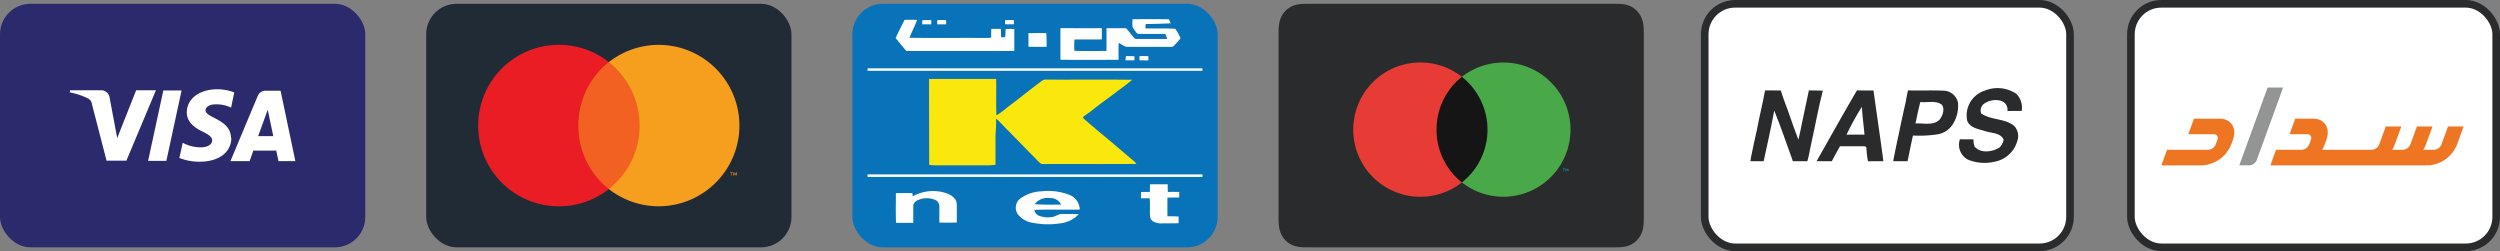 
  <svg xmlns="http://www.w3.org/2000/svg" width="328.5" height="33" viewBox="0 0 328.5 33">
  <rect x="0" y="0" width="328.5" height="33" fill="#808080" stroke="none"/>
  <g id="Component_34_1" data-name="Component 34 – 1" transform="translate(0 0.5)">
    <g id="Group_11386" data-name="Group 11386" transform="translate(-816 -333)">
      <g id="Group_11298" data-name="Group 11298" transform="translate(770 -400)">
        <g id="mastercard-light-large" transform="translate(158 733)">
          <rect id="card_bg" width="48" height="32" rx="4" fill="#0873b9"/>
        </g>
        <g id="knet" transform="translate(160 734)">
          <g id="_0873b9ff" data-name="#0873b9ff">
            <path id="Path_1" data-name="Path 1" d="M0,0H44V7.483q-22-.015-44,0V0M4.862,1.108c-.406.8-.814,1.592-1.181,2.406.466.553.923,1.115,1.384,1.674.4.018.8.016,1.206.015,4.334-.012,8.668.018,13-.015.015-.958.009-1.918,0-2.876a8.705,8.705,0,0,0-1.123.005c-.025.355-.042.708-.07,1.063-.181.01-.364.016-.544.021,0-.371,0-.741-.03-1.111-.415,0-.828,0-1.242,0a8.5,8.5,0,0,0-.019,1.159,7.69,7.69,0,0,1-.847.037c-3.3-.018-6.6.02-9.9-.02.311-.793.721-1.547,1-2.353C5.954,1.1,5.408,1.1,4.862,1.108m29.953-.085c0,.444-.138.953.193,1.324.2.24.349.66.735.6,1.125,0,2.251,0,3.376,0,.093.218.183.436.263.659-1.286,0-2.573,0-3.859,0-.163-.016-.373.037-.476-.124-.381-.416-.7-.883-1.091-1.288-.854,0-1.707,0-2.561,0,0,.995.016,1.99-.007,2.985-1.4.011-2.807.03-4.21-.009a8.431,8.431,0,0,1,.014-1.49c1.2-.012,2.394.013,3.589-.013,0-.493.007-.985,0-1.478-1.813.011-3.627,0-5.439,0-.01,1.384,0,2.768,0,4.152,2.544.033,5.091.024,7.635,0,.009-.736-.02-1.474.021-2.21.4.176.747.537,1.214.518,1.837,0,3.674,0,5.51,0,.187-.009.419.027.539-.152.3-.32.6-.635.867-.98A6.876,6.876,0,0,0,40.43,2.29c-1.307-.1-2.619-.012-3.928-.055.008-.191.018-.383.028-.573,1.1-.006,2.2-.048,3.3-.093-.078-.177-.158-.355-.236-.532C38,1,36.409,1.024,34.815,1.023M7.192,1.172c-.009.173-.014.346-.015.52.395.01.79.01,1.185,0,.009-.182.013-.363.017-.545a5.91,5.91,0,0,0-1.186.023M9.157,1.16c-.007.178-.01.356-.009.534.389.006.78.008,1.169,0,0-.181.005-.362.005-.543a6.308,6.308,0,0,0-1.166.006m8.907,0c-.005.178-.01.358-.011.537.391.006.78.006,1.169,0,0-.176,0-.354,0-.531a6.006,6.006,0,0,0-1.163,0m3.07,1.7c.008.594,0,1.188.008,1.784.8.028,1.593.016,2.389.008-.01-.6.01-1.206-.056-1.805-.78,0-1.561-.024-2.341.014M33.949,5.868c-.024.185-.048.369-.071.554.395.017.791.014,1.187,0,0-.178,0-.356,0-.534-.374-.021-.747-.025-1.12-.019m1.774.013c0,.182,0,.362,0,.544.387.006.774.009,1.163.009,0-.185,0-.37.006-.554A11.212,11.212,0,0,0,35.724,5.881Z" fill="#0873b9"/>
            <path id="Path_2" data-name="Path 2" d="M0,72.6q22-.006,44,0V86.216q-22,.006-44,0V72.6m8.082,1.068c-.02,3.762.012,7.525,0,11.286a6.142,6.142,0,0,0,.831.071c2.31-.005,4.62,0,6.929,0,.32,0,.637-.045.955-.072.008-1.346-.005-2.693.007-4.038a16.72,16.72,0,0,0,.069-2.033c.547.452,1,1,1.5,1.491,1.229,1.236,2.43,2.5,3.664,3.726a4.969,4.969,0,0,0,.773.738,4.379,4.379,0,0,0,.5.017c4-.017,8,.018,12-.017a2.306,2.306,0,0,0-.394-.435c-1.175-.964-2.317-1.965-3.48-2.941-.987-.787-1.928-1.625-2.894-2.434-.089-.114-.309-.229-.206-.393.436-.334.909-.623,1.331-.977,1.036-.857,2.172-1.588,3.215-2.437a20.868,20.868,0,0,0,1.874-1.442c-3.706-.043-7.414,0-11.121-.019a2.359,2.359,0,0,0-.578.042c-1.65,1.211-3.231,2.511-4.872,3.735a8.671,8.671,0,0,1-1.267.918c-.066-1.595,0-3.193-.034-4.789C13.957,73.672,11.019,73.661,8.082,73.666Z" transform="translate(0 -64.794)" fill="#0873b9"/>
            <path id="Path_3" data-name="Path 3" d="M0,202.36q22,.014,44,0v7.586H0v-7.59m37.11.97c-.009.334-.009.668-.025,1-.384,0-.768,0-1.151.011q-.01.409-.007.82c.38.017.76.014,1.141,0,.082.766,0,1.539.046,2.306a.9.9,0,0,0,.345.7,2.222,2.222,0,0,0,1.372.293c.682-.015,1.365.025,2.047-.027q0-.435,0-.869a14.673,14.673,0,0,0-1.475-.028c-.011-.819-.009-1.638,0-2.456.512-.015,1.024-.014,1.538-.01.014-.246.023-.492.017-.738-.5-.009-1-.012-1.495,0a9.629,9.629,0,0,1-.019-1.008c-.778-.006-1.554,0-2.331,0M5.934,204.914c-.015-.142-.03-.283-.044-.423-.724-.012-1.446-.005-2.17,0,0,1.3-.033,2.611.015,3.914.757,0,1.513.005,2.269,0,.01-.774-.022-1.548.012-2.322.067-.458.561-.688.97-.8a2.888,2.888,0,0,1,1.952.129.892.892,0,0,1,.487.786c.024.723-.009,1.448.011,2.173.764.008,1.53.034,2.293-.015-.013-.821.013-1.642-.014-2.462-.03-.667-.661-1.1-1.234-1.339a5.484,5.484,0,0,0-4.548.364m14.034.365a1.533,1.533,0,0,0-.25,1.951,2.985,2.985,0,0,0,1.993,1.163,10.219,10.219,0,0,0,3.52.083,3.964,3.964,0,0,0,2.524-1.22c-.709-.04-1.42-.015-2.13-.025-.561-.045-.987.422-1.54.424a3.21,3.21,0,0,1-1.686-.247,1.043,1.043,0,0,1-.487-.711c1.987-.082,3.98.008,5.969-.044a2.108,2.108,0,0,0-1.313-1.911,7.632,7.632,0,0,0-3.694-.487A5.061,5.061,0,0,0,19.968,205.279Z" transform="translate(0 -180.617)" fill="#0873b9"/>
            <path id="Path_4" data-name="Path 4" d="M199.67,228.961a2.142,2.142,0,0,1,2.02-.8,1.539,1.539,0,0,1,1.448.85C201.982,229.025,200.822,229.048,199.67,228.961Z" transform="translate(-177.706 -203.639)" fill="#0873b9"/>
          </g>
          <g id="_fdfefdff" data-name="#fdfefdff" transform="translate(0 1.015)">
            <path id="Path_5" data-name="Path 5" d="M34.641,10.273c.546,0,1.092-.01,1.638.006-.278.806-.688,1.56-1,2.353,3.3.041,6.6,0,9.9.02a7.69,7.69,0,0,0,.847-.037,8.5,8.5,0,0,1,.019-1.159c.414,0,.827,0,1.242,0,.03.37.034.74.03,1.111.18-.005.363-.012.545-.021.029-.355.045-.708.07-1.063a8.7,8.7,0,0,1,1.123-.005c.007.958.013,1.918,0,2.876-4.334.033-8.668,0-13,.015-.4,0-.8,0-1.206-.015-.461-.559-.917-1.121-1.384-1.674C33.827,11.866,34.236,11.069,34.641,10.273Z" transform="translate(-29.779 -10.181)" fill="#fdfefd"/>
            <path id="Path_6" data-name="Path 6" d="M239.779,9.458c1.594,0,3.188-.025,4.782.014.078.177.158.355.237.532-1.1.045-2.2.087-3.3.093-.01.19-.02.381-.027.573,1.309.043,2.621-.047,3.928.055a6.882,6.882,0,0,1,.691,1.239c-.265.345-.571.66-.867.98-.12.178-.352.143-.539.152-1.836,0-3.673,0-5.51,0-.467.019-.813-.342-1.214-.518-.041.736-.012,1.474-.021,2.21-2.544.019-5.091.029-7.635,0,0-1.384-.007-2.768,0-4.152,1.813,0,3.627.006,5.44,0,.01.493.008.985,0,1.478-1.2.026-2.392,0-3.589.013a8.438,8.438,0,0,0-.014,1.49c1.4.039,2.807.019,4.21.009.023-.995,0-1.99.007-2.985.854,0,1.707,0,2.561,0,.394.405.711.872,1.091,1.288.1.16.314.107.476.124,1.286-.006,2.573,0,3.859,0-.08-.222-.169-.441-.263-.659-1.125,0-2.251,0-3.376,0-.386.055-.536-.365-.735-.6C239.642,10.411,239.783,9.9,239.779,9.458Z" transform="translate(-204.964 -9.451)" fill="#fdfefd"/>
            <path id="Path_7" data-name="Path 7" d="M65.255,10.566a5.91,5.91,0,0,1,1.186-.023c0,.182-.008.363-.017.545-.395.008-.79.008-1.185,0C65.241,10.912,65.247,10.739,65.255,10.566Z" transform="translate(-58.064 -10.409)" fill="#fdfefd"/>
            <path id="Path_8" data-name="Path 8" d="M83.177,10.549a6.308,6.308,0,0,1,1.166-.006c0,.181,0,.362-.006.543-.389.005-.78,0-1.169,0C83.167,10.9,83.171,10.727,83.177,10.549Z" transform="translate(-74.02 -10.404)" fill="#fdfefd"/>
            <path id="Path_9" data-name="Path 9" d="M164.131,10.554a6.006,6.006,0,0,1,1.163,0c0,.177,0,.355,0,.531-.389.011-.779.011-1.169,0C164.121,10.912,164.126,10.733,164.131,10.554Z" transform="translate(-146.067 -10.412)" fill="#fdfefd"/>
            <path id="Path_10" data-name="Path 10" d="M192.13,26.436c.78-.038,1.561-.013,2.341-.014.066.6.046,1.2.056,1.805-.8.009-1.594.02-2.389-.008C192.134,27.624,192.138,27.03,192.13,26.436Z" transform="translate(-170.996 -24.592)" fill="#fdfefd"/>
            <path id="Path_11" data-name="Path 11" d="M308.052,54.591c.373-.005.746,0,1.12.019,0,.178,0,.356,0,.534-.4.015-.792.018-1.187,0C308,54.96,308.027,54.776,308.052,54.591Z" transform="translate(-274.102 -49.739)" fill="#fdfefd"/>
            <path id="Path_12" data-name="Path 12" d="M324.757,54.594a11.212,11.212,0,0,1,1.171,0c0,.185,0,.37-.005.554-.388,0-.776,0-1.163-.009C324.757,54.956,324.756,54.775,324.757,54.594Z" transform="translate(-289.033 -49.729)" fill="#fdfefd"/>
            <path id="Path_13" data-name="Path 13" d="M0,69.6q22,.006,44,0v.322q-22-.011-44,0Z" transform="translate(0 -63.136)" fill="#fdfefd"/>
            <path id="Path_14" data-name="Path 14" d="M0,199.36q22,.011,44,0v.326q-22-.006-44,0Z" transform="translate(0 -178.955)" fill="#fdfefd"/>
            <path id="Path_15" data-name="Path 15" d="M327.786,211.375c.777,0,1.553,0,2.331,0a9.61,9.61,0,0,0,.019,1.008c.5-.009,1-.005,1.495,0,.007.246,0,.492-.017.738-.514,0-1.026-.005-1.538.01,0,.819-.007,1.638,0,2.456a14.7,14.7,0,0,1,1.475.028q-.007.434,0,.869c-.682.052-1.365.012-2.047.027a2.222,2.222,0,0,1-1.372-.293.9.9,0,0,1-.345-.7c-.042-.767.036-1.54-.046-2.306-.381.01-.761.013-1.141,0q0-.411.007-.82c.383-.01.767-.006,1.151-.011C327.777,212.044,327.777,211.71,327.786,211.375Z" transform="translate(-290.676 -189.677)" fill="#fdfefd"/>
            <path id="Path_16" data-name="Path 16" d="M35.934,220.334a5.484,5.484,0,0,1,4.548-.364c.573.237,1.2.672,1.234,1.339.028.82,0,1.641.014,2.462-.763.049-1.529.023-2.293.015-.02-.724.013-1.449-.011-2.173a.892.892,0,0,0-.487-.786,2.888,2.888,0,0,0-1.953-.129c-.409.115-.9.345-.97.8-.034.774,0,1.548-.012,2.322-.757.008-1.513.005-2.269,0-.048-1.3-.02-2.61-.015-3.914.724,0,1.446-.011,2.17,0C35.9,220.051,35.919,220.192,35.934,220.334Z" transform="translate(-30 -197.052)" fill="#fdfefd"/>
            <path id="Path_17" data-name="Path 17" d="M177.552,220.744a5.061,5.061,0,0,1,2.906-1.024,7.632,7.632,0,0,1,3.694.487,2.108,2.108,0,0,1,1.313,1.911c-1.989.052-3.982-.038-5.969.044a1.043,1.043,0,0,0,.487.711,3.21,3.21,0,0,0,1.686.247c.553,0,.979-.47,1.54-.424.71.01,1.42-.015,2.13.025a3.964,3.964,0,0,1-2.525,1.22,10.221,10.221,0,0,1-3.52-.083A2.985,2.985,0,0,1,177.3,222.7a1.533,1.533,0,0,1,.25-1.951m2,.66c1.152.087,2.312.064,3.467.054a1.539,1.539,0,0,0-1.448-.85A2.142,2.142,0,0,0,179.547,221.4Z" transform="translate(-157.584 -197.097)" fill="#fdfefd"/>
          </g>
          <g id="_fae80cff" data-name="#fae80cff" transform="translate(8.075 8.868)">
            <path id="Path_18" data-name="Path 18" d="M73.416,82.534c2.937,0,5.875.006,8.813,0,.036,1.6-.032,3.194.034,4.789A8.671,8.671,0,0,0,83.53,86.4c1.641-1.224,3.222-2.524,4.872-3.735a2.359,2.359,0,0,1,.578-.042c3.707.016,7.415-.024,11.121.019a20.867,20.867,0,0,1-1.874,1.442c-1.043.849-2.179,1.579-3.215,2.437-.422.354-.9.643-1.331.977-.1.164.117.279.206.393.966.809,1.907,1.647,2.894,2.434,1.164.976,2.306,1.977,3.48,2.941a2.307,2.307,0,0,1,.394.435c-4,.035-8,0-12,.017a4.386,4.386,0,0,1-.5-.017,4.969,4.969,0,0,1-.773-.738c-1.234-1.229-2.435-2.491-3.664-3.726-.5-.494-.958-1.039-1.5-1.491a16.719,16.719,0,0,1-.069,2.033c-.012,1.345,0,2.692-.007,4.038-.318.027-.635.071-.955.072-2.309,0-4.619,0-6.929,0a6.138,6.138,0,0,1-.83-.071C73.428,90.059,73.4,86.3,73.416,82.534Z" transform="translate(-73.409 -82.53)" fill="#fae80c"/>
          </g>
        </g>
      </g>
      <g id="Group_11299" data-name="Group 11299" transform="translate(887 -359)">
        <g id="mastercard-light-large-2" data-name="mastercard-light-large" transform="translate(209 692)">
          <rect id="card_bg-2" data-name="card_bg" width="48" height="32" rx="4" fill="#fff" stroke="#2a2b2c" stroke-width="1"/>
        </g>
        <g id="Group_165" data-name="Group 165" transform="translate(213 703)">
          <path id="Path_651" data-name="Path 651" d="M338.353,250.7c-.142.422-2.628,7.244-3.458,9.513l0,0a.045.045,0,0,1,0,.014,1.127,1.127,0,0,1-.978.7h-1.324c.8-2.2,2.659-7.285,3.725-10.23Z" transform="translate(-322.355 -250.699)" fill="#939595"/>
          <path id="Path_652" data-name="Path 652" d="M393.5,289.265l-.852,2.337a1.145,1.145,0,0,1-.988.731h-1.415a3.78,3.78,0,0,0,.361-.731l.853-2.336h-2.049l-.85,2.336a1.151,1.151,0,0,1-.992.731h-1.416a3.7,3.7,0,0,0,.36-.731l.854-2.337h-2.048l-.851,2.337a1.148,1.148,0,0,1-.99.731h-6.539a3.587,3.587,0,0,0,.365-.717l.216-.6c.557-1.531-.236-2.777-1.766-2.777h-2.33l-.742,2.047h2.33a.5.5,0,0,1,.465.73l-.227.6a1.128,1.128,0,0,1-.986.716H370.9l-.743,2.047h20.771a4.351,4.351,0,0,0,3.763-2.763l.859-2.352Z" transform="translate(-355.828 -284.149)" fill="#ee7623"/>
          <path id="Path_653" data-name="Path 653" d="M244.094,294.383h-5.407l.745-2.047h5.407a1.157,1.157,0,0,0,1-.731l.212-.584a.5.5,0,0,0-.465-.73h-3.357l.742-2.047h3.357c1.531,0,2.324,1.246,1.766,2.777l-.209.584a4.4,4.4,0,0,1-3.787,2.777" transform="translate(-238.687 -284.153)" fill="#ee7623"/>
        </g>
      </g>
      <g id="americanexpress-light-large" transform="translate(1040 333)">
        <rect id="card_bg-3" data-name="card_bg" width="48" height="32" rx="4" fill="#fff" stroke="#2a2b2c" stroke-width="1"/>
        <g id="Group_11385" data-name="Group 11385" transform="translate(-0.169)">
          <path id="Path_65945" data-name="Path 65945" d="M214.171,51a4.43,4.43,0,0,1,4.186.4,2.583,2.583,0,0,1,.706,2.248c-.625.009-1.249,0-1.872.02a1.218,1.218,0,0,0-.82-1.339,2.628,2.628,0,0,0-2.346.45,1.123,1.123,0,0,0-.283,1.2c1.281.918,3.1.615,4.333,1.643a1.93,1.93,0,0,1,.415,1.967,3.815,3.815,0,0,1-2.991,2.737,5.767,5.767,0,0,1-3.452-.251,2.207,2.207,0,0,1-1.1-2.7c.591.011,1.184.009,1.775.006a3.156,3.156,0,0,0,.165.978,1.928,1.928,0,0,0,1.26.6,3.27,3.27,0,0,0,2.008-.508,1.953,1.953,0,0,0,.539-1.015c-.383-.922-1.545-.842-2.346-1.108-.87-.275-2.017-.4-2.432-1.344A3.406,3.406,0,0,1,214.171,51Z" transform="translate(-177.245 -39.576)" fill="#2a2b2c"/>
          <path id="Path_65946" data-name="Path 65946" d="M70.708,53.813c.125-.532.221-1.069.336-1.6.612.009,1.223,0,1.835.032-.608,2.378-1.039,4.806-1.576,7.2-.154.69-.249,1.392-.457,2.071q-.951-.011-1.9,0c-.809-2.22-1.56-4.464-2.45-6.652-.416,2.227-.907,4.44-1.391,6.652-.582-.006-1.166-.006-1.747,0,.028-.158.08-.472.108-.628.242-1.175.481-2.348.755-3.516.323-1.727.753-3.432,1.073-5.161.686.011,1.372.009,2.058.007q.206.616.416,1.234c.664,1.736,1.229,3.508,1.905,5.239C70.047,57.072,70.344,55.436,70.708,53.813Z" transform="translate(-57.191 -40.832)" fill="#2a2b2c"/>
          <path id="Path_65947" data-name="Path 65947" d="M165.964,53.684c.076-.5.177-.993.294-1.484,1.53.041,3.06-.028,4.588.035a2,2,0,0,1,1.978,1.567,4.536,4.536,0,0,1-.556,2.634,2.958,2.958,0,0,1-2.251,1.558,16.373,16.373,0,0,1-3.108.141c-.262,1.117-.474,2.246-.71,3.371-.63-.006-1.26,0-1.889,0,.253-1.389.563-2.765.855-4.144.247-1.231.519-2.456.8-3.679m1.911.045c-.245.933-.441,1.88-.636,2.824,1.043-.074,2.29.309,3.145-.478.405-.534.76-1.4.307-1.995C169.881,53.475,168.8,53.843,167.875,53.728Z" transform="translate(-139.375 -40.824)" fill="#2a2b2c"/>
          <path id="Path_65948" data-name="Path 65948" d="M110.15,61.491c1.764-3.107,3.5-6.23,5.309-9.311.723.026,1.448.015,2.171.011.422,3.1.892,6.195,1.3,9.3-.675,0-1.351-.006-2.028.007a12.536,12.536,0,0,1-.206-1.824c-.041-.035-.126-.1-.169-.139-1.1-.026-2.2.007-3.3-.013-.359.654-.736,1.3-1.073,1.963-.669.007-1.338,0-2.008.007M114.085,58q1.18-.011,2.359,0c-.1-1.22-.281-2.434-.34-3.659A36.241,36.241,0,0,0,114.085,58Z" transform="translate(-95.283 -40.807)" fill="#2a2b2c"/>
        </g>
      </g>
      <g id="Apple_Pay_Mark_RGB_041619" transform="translate(984 333)">
        <path id="XMLID_4_" d="M43.7,0H3.806c-.138,0-.277,0-.415.007a5.794,5.794,0,0,0-.9.083,2.965,2.965,0,0,0-.858.295A2.888,2.888,0,0,0,.9.938,2.993,2.993,0,0,0,.369,1.7a3.252,3.252,0,0,0-.283.894,6.486,6.486,0,0,0-.08.94C0,3.676,0,3.82,0,3.964c0,.171,0,.342,0,.513V27.524c0,.171,0,.342,0,.513,0,.144,0,.288.006.432a6.483,6.483,0,0,0,.08.939,3.251,3.251,0,0,0,.283.894,2.987,2.987,0,0,0,.531.761,2.871,2.871,0,0,0,.731.553,2.953,2.953,0,0,0,.858.295,5.839,5.839,0,0,0,.9.083Q3.6,32,3.806,32H44.193q.207,0,.415-.006a5.855,5.855,0,0,0,.9-.083,2.955,2.955,0,0,0,.858-.295,2.874,2.874,0,0,0,.731-.553,3,3,0,0,0,.531-.761,3.231,3.231,0,0,0,.283-.894,6.483,6.483,0,0,0,.079-.939q.006-.216.006-.432c0-.171,0-.342,0-.513V4.477c0-.171,0-.342,0-.513q0-.216-.006-.432a6.485,6.485,0,0,0-.079-.94,3.232,3.232,0,0,0-.283-.894A3.011,3.011,0,0,0,47.1.938a2.891,2.891,0,0,0-.731-.553A2.967,2.967,0,0,0,45.511.09a5.81,5.81,0,0,0-.9-.083C44.47,0,44.332,0,44.193,0Z" transform="translate(0)" fill="#2a2b2c"/>
        <g id="maestro" transform="translate(8 5.888)">
          <g id="Group" opacity="0">
            <rect id="Rectangle" width="32.195" height="21.291" fill="#fff"/>
          </g>
          <rect id="Rectangle-2" data-name="Rectangle" width="8.492" height="13.873" transform="translate(11.852 3.709)" fill="#151515"/>
          <path id="Path" d="M10.952,8.824a8.8,8.8,0,0,1,3.327-6.936,8.824,8.824,0,1,0,0,13.873A8.8,8.8,0,0,1,10.952,8.824Z" transform="translate(1.814 1.821)" fill="#e73b36"/>
          <path id="Shape" d="M.416.342H.358V0H.441L.549.241.649,0H.732v.34H.674V.083L.582.308H.516L.416.083V.341Zm-.25,0H.117V.058H0V0H.291V.058H.166V.341Z" transform="translate(29.35 15.769)" fill="#00a1de"/>
          <path id="Path-2" data-name="Path" d="M14.272,8.819A8.824,8.824,0,0,1,0,15.755,8.824,8.824,0,0,0,1.48,3.371,8.65,8.65,0,0,0,0,1.882,8.824,8.824,0,0,1,14.272,8.819Z" transform="translate(16.093 1.827)" fill="#49a948"/>
        </g>
      </g>
      <g id="mastercard-dark-large" transform="translate(872 333)">
        <rect id="card_bg-4" data-name="card_bg" width="48" height="32" rx="4" fill="#212b36"/>
        <g id="mastercard" transform="translate(4.65 3.2)">
          <g id="Group-2" data-name="Group" transform="translate(0 0)" opacity="0">
            <rect id="Rectangle-3" data-name="Rectangle" width="38.71" height="25.6" fill="#fff"/>
          </g>
          <rect id="Rectangle-4" data-name="Rectangle" width="10.21" height="16.68" transform="translate(14.25 4.46)" fill="#f26122"/>
          <path id="Path-3" data-name="Path" d="M13.169,10.61a10.58,10.58,0,0,1,4-8.34,10.61,10.61,0,1,0,0,16.68A10.58,10.58,0,0,1,13.169,10.61Z" transform="translate(2.181 2.19)" fill="#ea1d25"/>
          <path id="Shape-2" data-name="Shape" d="M.5.411H.43V0h.1L.66.29.78,0h.1V.409H.81V.1L.7.37H.62L.5.1V.41ZM.2.41H.14V.07H0V0H.35V.07H.2V.409Z" transform="translate(35.29 18.96)" fill="#f69e1e"/>
          <path id="Path-4" data-name="Path" d="M17.16,10.6A10.61,10.61,0,0,1,0,18.943,10.61,10.61,0,0,0,1.78,4.053,10.4,10.4,0,0,0,0,2.263,10.61,10.61,0,0,1,17.16,10.6Z" transform="translate(19.35 2.197)" fill="#f69e1e"/>
        </g>
      </g>
      <g id="visa-color_large" transform="translate(816 333)">
        <rect id="card_bg-5" data-name="card_bg" width="48" height="32" rx="4" fill="#2a2a6c"/>
        <path id="visa-logo" d="M17.014,9.52a7.127,7.127,0,0,1-2.6-.491l.43-2a5.019,5.019,0,0,0,2.377.6h.063c.712-.01,1.43-.3,1.43-.91.01-.392-.326-.7-1.24-1.15-.9-.439-2.09-1.176-2.09-2.51,0-1.8,1.645-3.06,4-3.06a6.414,6.414,0,0,1,2.24.41l-.419,2a4.512,4.512,0,0,0-1.92-.432c-.147,0-.295.007-.441.022-.691.091-1,.453-1,.77,0,.388.5.647,1.123.975,1,.521,2.234,1.17,2.227,2.695l.05-.08c-.01,1.92-1.647,3.16-4.17,3.16Zm6.626-.08H21.12L24.71.87a1.087,1.087,0,0,1,1-.68h2l1.939,9.249H27.43l-.29-1.38H24.13l-.49,1.38ZM26.02,2.69,24.76,6.16h1.99ZM12.7,9.41H10.3l2-9.25h2.4l-2,9.249ZM7.45,9.38H4.84L2.93,1.99a1,1,0,0,0-.571-.81A9.917,9.917,0,0,0,0,.4L.06.13H4.13a1.118,1.118,0,0,1,1.11.941l1,5.35L8.73.13h2.6L7.45,9.379Z" transform="translate(9.16 11.23)" fill="#fff"/>
      </g>
    </g>
  </g>
</svg>
